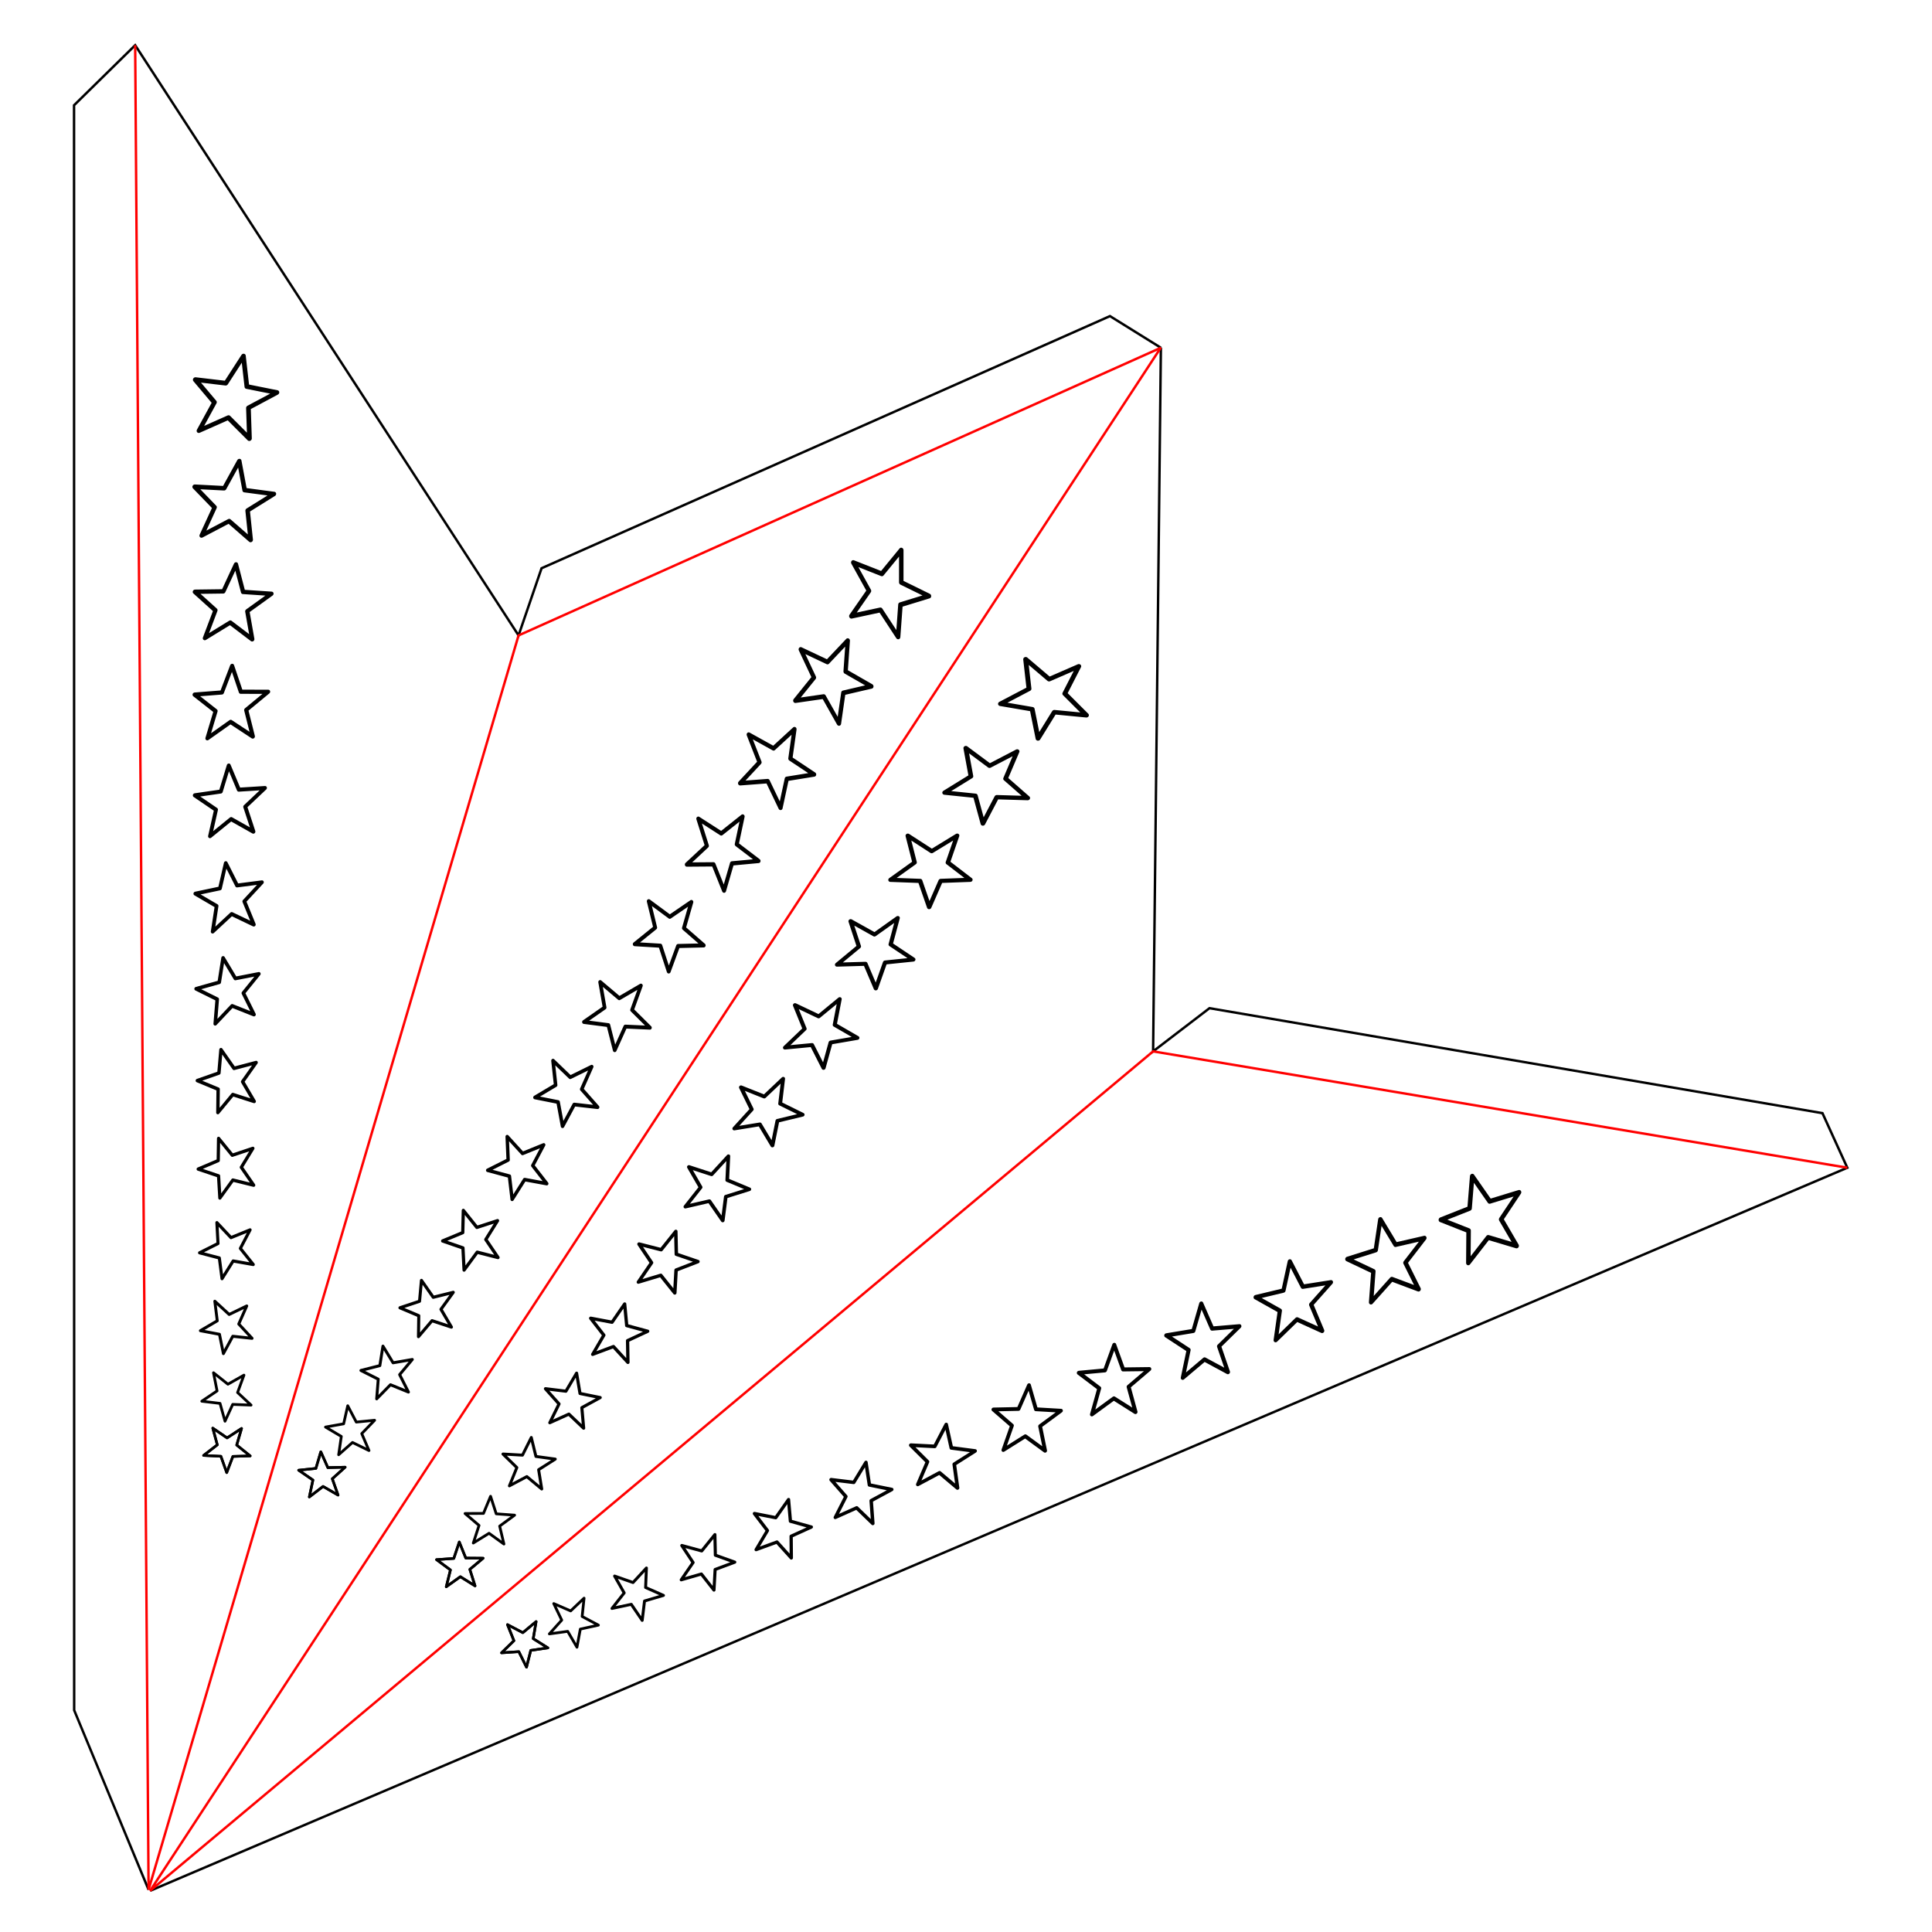 <?xml version="1.0" encoding="UTF-8" standalone="no"?>
<!-- Created with Inkscape (http://www.inkscape.org/) -->

<svg
   xmlns:dc="http://purl.org/dc/elements/1.1/"
   xmlns:cc="http://creativecommons.org/ns#"
   xmlns:rdf="http://www.w3.org/1999/02/22-rdf-syntax-ns#"
   xmlns:svg="http://www.w3.org/2000/svg"
   xmlns="http://www.w3.org/2000/svg"
   xmlns:xlink="http://www.w3.org/1999/xlink"
   xmlns:sodipodi="http://sodipodi.sourceforge.net/DTD/sodipodi-0.dtd"
   xmlns:inkscape="http://www.inkscape.org/namespaces/inkscape"
   width="12in"
   height="12in"
   viewBox="0 0 304.8 304.8"
   version="1.1"
   id="svg8"
   inkscape:version="0.92.3 (2405546, 2018-03-11)"
   sodipodi:docname="star.svg">
  <defs
     id="defs2" />
  <sodipodi:namedview
     id="base"
     pagecolor="#ffffff"
     bordercolor="#666666"
     borderopacity="1.0"
     inkscape:pageopacity="0.0"
     inkscape:pageshadow="2"
     inkscape:zoom="0.49497475"
     inkscape:cx="304.81076"
     inkscape:cy="583.54216"
     inkscape:document-units="mm"
     inkscape:current-layer="layer1"
     showgrid="false"
     inkscape:snap-global="true"
     units="in"
     inkscape:window-width="1920"
     inkscape:window-height="1025"
     inkscape:window-x="0"
     inkscape:window-y="27"
     inkscape:window-maximized="1" />
  <g
     inkscape:label="Layer 1"
     inkscape:groupmode="layer"
     id="layer1"
     transform="translate(0,7.8)">
    <g
       id="g1022"
       transform="matrix(1.185,0,0,1.185,-7.189,-23.255)">
      <g
         transform="matrix(1.173,0.346,-0.346,1.173,-199.635,-60.124)"
         id="g5872">
        <path
           sodipodi:nodetypes="cccccccc"
           style="fill:none;fill-opacity:1;stroke:#000000;stroke-width:0.265px;stroke-linecap:butt;stroke-linejoin:miter;stroke-opacity:1"
           d="m 310.176,10.353 -6.291,-1.737 -51.583,43.832 -0.334,7.723 -58.208,-49.818 -4.533,8.152 49.445,167.578 13.296,16.45"
           id="path4719"
           inkscape:connector-curvature="0" />
        <path
           style="fill:none;stroke:#ff0000;stroke-width:0.265px;stroke-linecap:butt;stroke-linejoin:miter;stroke-opacity:1"
           d="M 193.76,10.353 251.968,202.533 V 60.171 l 58.208,-49.818"
           id="path4721"
           inkscape:connector-curvature="0"
           sodipodi:nodetypes="cccc" />
        <g
           transform="matrix(-0.768,0.222,-0.222,-0.768,308.901,158.928)"
           id="g5239-2">
          <path
             inkscape:tile-y0="24.055408"
             inkscape:tile-x0="69.869705"
             inkscape:tile-h="6.4005738"
             inkscape:tile-w="6.7012454"
             inkscape:tile-cy="27.569382"
             inkscape:tile-cx="73.215048"
             inkscape:transform-center-y="-0.31369228"
             inkscape:transform-center-x="-0.0052801097"
             d="m 75.163,30.28 -1.955,-1.321 -1.969,1.301 0.652,-2.268 -1.846,-1.47 2.358,-0.081 0.828,-2.209 0.805,2.218 2.357,0.105 -1.86,1.451 z"
             inkscape:randomized="0"
             inkscape:rounded="0"
             inkscape:flatsided="false"
             sodipodi:arg2="1.5759155"
             sodipodi:arg1="0.947597"
             sodipodi:r2="1.3892924"
             sodipodi:r1="3.3376632"
             sodipodi:cy="27.569384"
             sodipodi:cx="73.21505"
             sodipodi:sides="5"
             id="path4729-0"
             style="fill:none;fill-opacity:1;stroke:#000000;stroke-width:0.353;stroke-linecap:round;stroke-linejoin:round;stroke-miterlimit:4;stroke-dasharray:none;stroke-dashoffset:0;stroke-opacity:1"
             sodipodi:type="star" />
          <use
             inkscape:transform-center-y="19.961292"
             inkscape:transform-center-x="-53.848848"
             height="100%"
             width="100%"
             id="use5183-6"
             xlink:href="#path4729-0"
             inkscape:tiled-clone-of="#path4729-0"
             y="0"
             x="0" />
          <use
             inkscape:transform-center-y="25.334506"
             inkscape:transform-center-x="-53.924204"
             height="100%"
             width="100%"
             id="use5185-1"
             transform="matrix(1.058,0.072,-0.073,1.067,-2.207,0.101)"
             xlink:href="#path4729-0"
             inkscape:tiled-clone-of="#path4729-0"
             y="0"
             x="0" />
          <use
             inkscape:transform-center-y="32.300148"
             inkscape:transform-center-x="-54.009068"
             height="100%"
             width="100%"
             id="use5187-5"
             transform="matrix(1.11,0.152,-0.155,1.13,-3.76,1.919)"
             xlink:href="#path4729-0"
             inkscape:tiled-clone-of="#path4729-0"
             y="0"
             x="0" />
          <use
             inkscape:transform-center-y="40.032978"
             inkscape:transform-center-x="-54.103089"
             height="100%"
             width="100%"
             id="use5189-5"
             transform="matrix(1.155,0.239,-0.246,1.186,-4.61,4.392)"
             xlink:href="#path4729-0"
             inkscape:tiled-clone-of="#path4729-0"
             y="0"
             x="0" />
          <use
             inkscape:transform-center-y="48.312637"
             inkscape:transform-center-x="-54.205843"
             height="100%"
             width="100%"
             id="use5191-47"
             transform="matrix(1.194,0.333,-0.345,1.236,-4.712,7.282)"
             xlink:href="#path4729-0"
             inkscape:tiled-clone-of="#path4729-0"
             y="0"
             x="0" />
          <use
             inkscape:transform-center-y="57.025658"
             inkscape:transform-center-x="-54.202209"
             height="100%"
             width="100%"
             id="use5193-6"
             transform="matrix(1.225,0.434,-0.453,1.278,-4.029,10.503)"
             xlink:href="#path4729-0"
             inkscape:tiled-clone-of="#path4729-0"
             y="0"
             x="0" />
          <use
             inkscape:transform-center-y="66.101275"
             inkscape:transform-center-x="-54.119734"
             height="100%"
             width="100%"
             id="use5195-5"
             transform="matrix(1.248,0.54,-0.567,1.311,-2.526,14.03)"
             xlink:href="#path4729-0"
             inkscape:tiled-clone-of="#path4729-0"
             y="0"
             x="0" />
          <use
             inkscape:transform-center-y="75.490529"
             inkscape:transform-center-x="-54.026212"
             height="100%"
             width="100%"
             id="use5197-6"
             transform="matrix(1.262,0.651,-0.689,1.335,-0.179,17.87)"
             xlink:href="#path4729-0"
             inkscape:tiled-clone-of="#path4729-0"
             y="0"
             x="0" />
          <use
             inkscape:transform-center-y="85.157208"
             inkscape:transform-center-x="-53.921943"
             height="100%"
             width="100%"
             id="use5199-9"
             transform="matrix(1.266,0.767,-0.816,1.348,3.034,22.052)"
             xlink:href="#path4729-0"
             inkscape:tiled-clone-of="#path4729-0"
             y="0"
             x="0" />
          <use
             inkscape:transform-center-y="95.073255"
             inkscape:transform-center-x="-53.807342"
             height="100%"
             width="100%"
             id="use5201-3"
             transform="matrix(1.26,0.886,-0.949,1.35,7.127,26.618)"
             xlink:href="#path4729-0"
             inkscape:tiled-clone-of="#path4729-0"
             y="0"
             x="0" />
          <use
             inkscape:transform-center-y="105.147"
             inkscape:transform-center-x="-53.6829"
             height="100%"
             width="100%"
             id="use5203-7"
             transform="matrix(1.243,1.007,-1.086,1.341,12.105,31.617)"
             xlink:href="#path4729-0"
             inkscape:tiled-clone-of="#path4729-0"
             y="0"
             x="0" />
          <use
             inkscape:transform-center-y="115.27707"
             inkscape:transform-center-x="-53.549238"
             height="100%"
             width="100%"
             id="use5205-4"
             transform="matrix(1.216,1.13,-1.225,1.319,17.969,37.109)"
             xlink:href="#path4729-0"
             inkscape:tiled-clone-of="#path4729-0"
             y="0"
             x="0" />
          <use
             inkscape:transform-center-y="125.58388"
             inkscape:transform-center-x="-53.407046"
             height="100%"
             width="100%"
             id="use5207-5"
             transform="matrix(1.177,1.254,-1.367,1.284,24.711,43.153)"
             xlink:href="#path4729-0"
             inkscape:tiled-clone-of="#path4729-0"
             y="0"
             x="0" />
        </g>
        <g
           transform="matrix(0.768,0.222,0.222,-0.768,195.035,158.928)"
           id="g5239-1-4">
          <path
             inkscape:tile-y0="24.055408"
             inkscape:tile-x0="69.869705"
             inkscape:tile-h="6.4005738"
             inkscape:tile-w="6.7012454"
             inkscape:tile-cy="27.569382"
             inkscape:tile-cx="73.215048"
             inkscape:transform-center-y="-0.31369228"
             inkscape:transform-center-x="-0.0052801097"
             d="m 75.163,30.28 -1.955,-1.321 -1.969,1.301 0.652,-2.268 -1.846,-1.47 2.358,-0.081 0.828,-2.209 0.805,2.218 2.357,0.105 -1.86,1.451 z"
             inkscape:randomized="0"
             inkscape:rounded="0"
             inkscape:flatsided="false"
             sodipodi:arg2="1.5759155"
             sodipodi:arg1="0.947597"
             sodipodi:r2="1.3892924"
             sodipodi:r1="3.3376632"
             sodipodi:cy="27.569384"
             sodipodi:cx="73.21505"
             sodipodi:sides="5"
             id="path4729-2-7"
             style="fill:none;fill-opacity:1;stroke:#000000;stroke-width:0.353;stroke-linecap:round;stroke-linejoin:round;stroke-miterlimit:4;stroke-dasharray:none;stroke-dashoffset:0;stroke-opacity:1"
             sodipodi:type="star" />
          <use
             inkscape:transform-center-y="19.961292"
             inkscape:transform-center-x="-53.848848"
             height="100%"
             width="100%"
             id="use5183-9-4"
             xlink:href="#path4729-2-7"
             inkscape:tiled-clone-of="#path4729-2-7"
             y="0"
             x="0" />
          <use
             inkscape:transform-center-y="25.334506"
             inkscape:transform-center-x="-53.924204"
             height="100%"
             width="100%"
             id="use5185-3-4"
             transform="matrix(1.058,0.072,-0.073,1.067,-2.207,0.101)"
             xlink:href="#path4729-2-7"
             inkscape:tiled-clone-of="#path4729-2-7"
             y="0"
             x="0" />
          <use
             inkscape:transform-center-y="32.300148"
             inkscape:transform-center-x="-54.009068"
             height="100%"
             width="100%"
             id="use5187-1-3"
             transform="matrix(1.11,0.152,-0.155,1.13,-3.76,1.919)"
             xlink:href="#path4729-2-7"
             inkscape:tiled-clone-of="#path4729-2-7"
             y="0"
             x="0" />
          <use
             inkscape:transform-center-y="40.032978"
             inkscape:transform-center-x="-54.103089"
             height="100%"
             width="100%"
             id="use5189-9-0"
             transform="matrix(1.155,0.239,-0.246,1.186,-4.61,4.392)"
             xlink:href="#path4729-2-7"
             inkscape:tiled-clone-of="#path4729-2-7"
             y="0"
             x="0" />
          <use
             inkscape:transform-center-y="48.312637"
             inkscape:transform-center-x="-54.205843"
             height="100%"
             width="100%"
             id="use5191-4-7"
             transform="matrix(1.194,0.333,-0.345,1.236,-4.712,7.282)"
             xlink:href="#path4729-2-7"
             inkscape:tiled-clone-of="#path4729-2-7"
             y="0"
             x="0" />
          <use
             inkscape:transform-center-y="57.025658"
             inkscape:transform-center-x="-54.202209"
             height="100%"
             width="100%"
             id="use5193-7-8"
             transform="matrix(1.225,0.434,-0.453,1.278,-4.029,10.503)"
             xlink:href="#path4729-2-7"
             inkscape:tiled-clone-of="#path4729-2-7"
             y="0"
             x="0" />
          <use
             inkscape:transform-center-y="66.101275"
             inkscape:transform-center-x="-54.119734"
             height="100%"
             width="100%"
             id="use5195-8-6"
             transform="matrix(1.248,0.54,-0.567,1.311,-2.526,14.03)"
             xlink:href="#path4729-2-7"
             inkscape:tiled-clone-of="#path4729-2-7"
             y="0"
             x="0" />
          <use
             inkscape:transform-center-y="75.490529"
             inkscape:transform-center-x="-54.026212"
             height="100%"
             width="100%"
             id="use5197-4-8"
             transform="matrix(1.262,0.651,-0.689,1.335,-0.179,17.87)"
             xlink:href="#path4729-2-7"
             inkscape:tiled-clone-of="#path4729-2-7"
             y="0"
             x="0" />
          <use
             inkscape:transform-center-y="85.157208"
             inkscape:transform-center-x="-53.921943"
             height="100%"
             width="100%"
             id="use5199-5-8"
             transform="matrix(1.266,0.767,-0.816,1.348,3.034,22.052)"
             xlink:href="#path4729-2-7"
             inkscape:tiled-clone-of="#path4729-2-7"
             y="0"
             x="0" />
          <use
             inkscape:transform-center-y="95.073255"
             inkscape:transform-center-x="-53.807342"
             height="100%"
             width="100%"
             id="use5201-0-4"
             transform="matrix(1.26,0.886,-0.949,1.35,7.127,26.618)"
             xlink:href="#path4729-2-7"
             inkscape:tiled-clone-of="#path4729-2-7"
             y="0"
             x="0" />
          <use
             inkscape:transform-center-y="105.147"
             inkscape:transform-center-x="-53.6829"
             height="100%"
             width="100%"
             id="use5203-3-3"
             transform="matrix(1.243,1.007,-1.086,1.341,12.105,31.617)"
             xlink:href="#path4729-2-7"
             inkscape:tiled-clone-of="#path4729-2-7"
             y="0"
             x="0" />
          <use
             inkscape:transform-center-y="115.27707"
             inkscape:transform-center-x="-53.549238"
             height="100%"
             width="100%"
             id="use5205-6-1"
             transform="matrix(1.216,1.13,-1.225,1.319,17.969,37.109)"
             xlink:href="#path4729-2-7"
             inkscape:tiled-clone-of="#path4729-2-7"
             y="0"
             x="0" />
          <use
             inkscape:transform-center-y="125.58388"
             inkscape:transform-center-x="-53.407046"
             height="100%"
             width="100%"
             id="use5207-1-4"
             transform="matrix(1.177,1.254,-1.367,1.284,24.711,43.153)"
             xlink:href="#path4729-2-7"
             inkscape:tiled-clone-of="#path4729-2-7"
             y="0"
             x="0" />
        </g>
      </g>
      <g
         inkscape:transform-center-y="-102.2344"
         inkscape:transform-center-x="-112.99815"
         transform="matrix(0.785,0.938,-0.938,0.785,18.23,-130.565)"
         id="g5872-3">
        <path
           sodipodi:nodetypes="cccccc"
           style="fill:none;fill-opacity:1;stroke:#000000;stroke-width:0.265px;stroke-linecap:butt;stroke-linejoin:miter;stroke-opacity:1"
           d="M 251.968,202.533 310.176,10.353 303.885,8.616 252.302,52.448 251.968,60.171 193.76,10.353"
           id="path4719-6"
           inkscape:connector-curvature="0" />
        <path
           style="fill:none;stroke:#ff0000;stroke-width:0.265px;stroke-linecap:butt;stroke-linejoin:miter;stroke-opacity:1"
           d="M 193.76,10.353 251.968,202.533 V 60.171 l 58.208,-49.818"
           id="path4721-7"
           inkscape:connector-curvature="0"
           sodipodi:nodetypes="cccc" />
        <g
           transform="matrix(-0.768,0.222,-0.222,-0.768,308.901,158.928)"
           id="g5239-2-5">
          <path
             inkscape:tile-y0="24.055408"
             inkscape:tile-x0="69.869705"
             inkscape:tile-h="6.4005738"
             inkscape:tile-w="6.7012454"
             inkscape:tile-cy="27.569382"
             inkscape:tile-cx="73.215048"
             inkscape:transform-center-y="-0.31369228"
             inkscape:transform-center-x="-0.0052801097"
             d="m 75.163,30.28 -1.955,-1.321 -1.969,1.301 0.652,-2.268 -1.846,-1.47 2.358,-0.081 0.828,-2.209 0.805,2.218 2.357,0.105 -1.86,1.451 z"
             inkscape:randomized="0"
             inkscape:rounded="0"
             inkscape:flatsided="false"
             sodipodi:arg2="1.5759155"
             sodipodi:arg1="0.947597"
             sodipodi:r2="1.3892924"
             sodipodi:r1="3.3376632"
             sodipodi:cy="27.569384"
             sodipodi:cx="73.21505"
             sodipodi:sides="5"
             id="path4729-0-3"
             style="fill:none;fill-opacity:1;stroke:#000000;stroke-width:0.353;stroke-linecap:round;stroke-linejoin:round;stroke-miterlimit:4;stroke-dasharray:none;stroke-dashoffset:0;stroke-opacity:1"
             sodipodi:type="star" />
          <use
             inkscape:transform-center-y="19.961292"
             inkscape:transform-center-x="-53.848848"
             height="100%"
             width="100%"
             id="use5183-6-5"
             xlink:href="#path4729-0-3"
             inkscape:tiled-clone-of="#path4729-0-3"
             y="0"
             x="0" />
          <use
             inkscape:transform-center-y="25.334506"
             inkscape:transform-center-x="-53.924204"
             height="100%"
             width="100%"
             id="use5185-1-6"
             transform="matrix(1.058,0.072,-0.073,1.067,-2.207,0.101)"
             xlink:href="#path4729-0-3"
             inkscape:tiled-clone-of="#path4729-0-3"
             y="0"
             x="0" />
          <use
             inkscape:transform-center-y="32.300148"
             inkscape:transform-center-x="-54.009068"
             height="100%"
             width="100%"
             id="use5187-5-2"
             transform="matrix(1.11,0.152,-0.155,1.13,-3.76,1.919)"
             xlink:href="#path4729-0-3"
             inkscape:tiled-clone-of="#path4729-0-3"
             y="0"
             x="0" />
          <use
             inkscape:transform-center-y="40.032978"
             inkscape:transform-center-x="-54.103089"
             height="100%"
             width="100%"
             id="use5189-5-9"
             transform="matrix(1.155,0.239,-0.246,1.186,-4.61,4.392)"
             xlink:href="#path4729-0-3"
             inkscape:tiled-clone-of="#path4729-0-3"
             y="0"
             x="0" />
          <use
             inkscape:transform-center-y="48.312637"
             inkscape:transform-center-x="-54.205843"
             height="100%"
             width="100%"
             id="use5191-47-1"
             transform="matrix(1.194,0.333,-0.345,1.236,-4.712,7.282)"
             xlink:href="#path4729-0-3"
             inkscape:tiled-clone-of="#path4729-0-3"
             y="0"
             x="0" />
          <use
             inkscape:transform-center-y="57.025658"
             inkscape:transform-center-x="-54.202209"
             height="100%"
             width="100%"
             id="use5193-6-2"
             transform="matrix(1.225,0.434,-0.453,1.278,-4.029,10.503)"
             xlink:href="#path4729-0-3"
             inkscape:tiled-clone-of="#path4729-0-3"
             y="0"
             x="0" />
          <use
             inkscape:transform-center-y="66.101275"
             inkscape:transform-center-x="-54.119734"
             height="100%"
             width="100%"
             id="use5195-5-7"
             transform="matrix(1.248,0.54,-0.567,1.311,-2.526,14.03)"
             xlink:href="#path4729-0-3"
             inkscape:tiled-clone-of="#path4729-0-3"
             y="0"
             x="0" />
          <use
             inkscape:transform-center-y="75.490529"
             inkscape:transform-center-x="-54.026212"
             height="100%"
             width="100%"
             id="use5197-6-0"
             transform="matrix(1.262,0.651,-0.689,1.335,-0.179,17.87)"
             xlink:href="#path4729-0-3"
             inkscape:tiled-clone-of="#path4729-0-3"
             y="0"
             x="0" />
          <use
             inkscape:transform-center-y="85.157208"
             inkscape:transform-center-x="-53.921943"
             height="100%"
             width="100%"
             id="use5199-9-9"
             transform="matrix(1.266,0.767,-0.816,1.348,3.034,22.052)"
             xlink:href="#path4729-0-3"
             inkscape:tiled-clone-of="#path4729-0-3"
             y="0"
             x="0" />
          <use
             inkscape:transform-center-y="95.073255"
             inkscape:transform-center-x="-53.807342"
             height="100%"
             width="100%"
             id="use5201-3-3"
             transform="matrix(1.26,0.886,-0.949,1.35,7.127,26.618)"
             xlink:href="#path4729-0-3"
             inkscape:tiled-clone-of="#path4729-0-3"
             y="0"
             x="0" />
          <use
             inkscape:transform-center-y="105.147"
             inkscape:transform-center-x="-53.6829"
             height="100%"
             width="100%"
             id="use5203-7-6"
             transform="matrix(1.243,1.007,-1.086,1.341,12.105,31.617)"
             xlink:href="#path4729-0-3"
             inkscape:tiled-clone-of="#path4729-0-3"
             y="0"
             x="0" />
          <use
             inkscape:transform-center-y="115.27707"
             inkscape:transform-center-x="-53.549238"
             height="100%"
             width="100%"
             id="use5205-4-0"
             transform="matrix(1.216,1.13,-1.225,1.319,17.969,37.109)"
             xlink:href="#path4729-0-3"
             inkscape:tiled-clone-of="#path4729-0-3"
             y="0"
             x="0" />
          <use
             inkscape:transform-center-y="125.58388"
             inkscape:transform-center-x="-53.407046"
             height="100%"
             width="100%"
             id="use5207-5-6"
             transform="matrix(1.177,1.254,-1.367,1.284,24.711,43.153)"
             xlink:href="#path4729-0-3"
             inkscape:tiled-clone-of="#path4729-0-3"
             y="0"
             x="0" />
        </g>
        <g
           transform="matrix(0.768,0.222,0.222,-0.768,195.035,158.928)"
           id="g5239-1-4-2">
          <path
             inkscape:tile-y0="24.055408"
             inkscape:tile-x0="69.869705"
             inkscape:tile-h="6.4005738"
             inkscape:tile-w="6.7012454"
             inkscape:tile-cy="27.569382"
             inkscape:tile-cx="73.215048"
             inkscape:transform-center-y="-0.31369228"
             inkscape:transform-center-x="-0.0052801097"
             d="m 75.163,30.28 -1.955,-1.321 -1.969,1.301 0.652,-2.268 -1.846,-1.47 2.358,-0.081 0.828,-2.209 0.805,2.218 2.357,0.105 -1.86,1.451 z"
             inkscape:randomized="0"
             inkscape:rounded="0"
             inkscape:flatsided="false"
             sodipodi:arg2="1.5759155"
             sodipodi:arg1="0.947597"
             sodipodi:r2="1.3892924"
             sodipodi:r1="3.3376632"
             sodipodi:cy="27.569384"
             sodipodi:cx="73.21505"
             sodipodi:sides="5"
             id="path4729-2-7-6"
             style="fill:none;fill-opacity:1;stroke:#000000;stroke-width:0.353;stroke-linecap:round;stroke-linejoin:round;stroke-miterlimit:4;stroke-dasharray:none;stroke-dashoffset:0;stroke-opacity:1"
             sodipodi:type="star" />
          <use
             inkscape:transform-center-y="19.961292"
             inkscape:transform-center-x="-53.848848"
             height="100%"
             width="100%"
             id="use5183-9-4-1"
             xlink:href="#path4729-2-7-6"
             inkscape:tiled-clone-of="#path4729-2-7-6"
             y="0"
             x="0" />
          <use
             inkscape:transform-center-y="25.334506"
             inkscape:transform-center-x="-53.924204"
             height="100%"
             width="100%"
             id="use5185-3-4-8"
             transform="matrix(1.058,0.072,-0.073,1.067,-2.207,0.101)"
             xlink:href="#path4729-2-7-6"
             inkscape:tiled-clone-of="#path4729-2-7-6"
             y="0"
             x="0" />
          <use
             inkscape:transform-center-y="32.300148"
             inkscape:transform-center-x="-54.009068"
             height="100%"
             width="100%"
             id="use5187-1-3-7"
             transform="matrix(1.11,0.152,-0.155,1.13,-3.76,1.919)"
             xlink:href="#path4729-2-7-6"
             inkscape:tiled-clone-of="#path4729-2-7-6"
             y="0"
             x="0" />
          <use
             inkscape:transform-center-y="40.032978"
             inkscape:transform-center-x="-54.103089"
             height="100%"
             width="100%"
             id="use5189-9-0-9"
             transform="matrix(1.155,0.239,-0.246,1.186,-4.61,4.392)"
             xlink:href="#path4729-2-7-6"
             inkscape:tiled-clone-of="#path4729-2-7-6"
             y="0"
             x="0" />
          <use
             inkscape:transform-center-y="48.312637"
             inkscape:transform-center-x="-54.205843"
             height="100%"
             width="100%"
             id="use5191-4-7-2"
             transform="matrix(1.194,0.333,-0.345,1.236,-4.712,7.282)"
             xlink:href="#path4729-2-7-6"
             inkscape:tiled-clone-of="#path4729-2-7-6"
             y="0"
             x="0" />
          <use
             inkscape:transform-center-y="57.025658"
             inkscape:transform-center-x="-54.202209"
             height="100%"
             width="100%"
             id="use5193-7-8-0"
             transform="matrix(1.225,0.434,-0.453,1.278,-4.029,10.503)"
             xlink:href="#path4729-2-7-6"
             inkscape:tiled-clone-of="#path4729-2-7-6"
             y="0"
             x="0" />
          <use
             inkscape:transform-center-y="66.101275"
             inkscape:transform-center-x="-54.119734"
             height="100%"
             width="100%"
             id="use5195-8-6-2"
             transform="matrix(1.248,0.54,-0.567,1.311,-2.526,14.03)"
             xlink:href="#path4729-2-7-6"
             inkscape:tiled-clone-of="#path4729-2-7-6"
             y="0"
             x="0" />
          <use
             inkscape:transform-center-y="75.490529"
             inkscape:transform-center-x="-54.026212"
             height="100%"
             width="100%"
             id="use5197-4-8-3"
             transform="matrix(1.262,0.651,-0.689,1.335,-0.179,17.87)"
             xlink:href="#path4729-2-7-6"
             inkscape:tiled-clone-of="#path4729-2-7-6"
             y="0"
             x="0" />
          <use
             inkscape:transform-center-y="85.157208"
             inkscape:transform-center-x="-53.921943"
             height="100%"
             width="100%"
             id="use5199-5-8-7"
             transform="matrix(1.266,0.767,-0.816,1.348,3.034,22.052)"
             xlink:href="#path4729-2-7-6"
             inkscape:tiled-clone-of="#path4729-2-7-6"
             y="0"
             x="0" />
          <use
             inkscape:transform-center-y="95.073255"
             inkscape:transform-center-x="-53.807342"
             height="100%"
             width="100%"
             id="use5201-0-4-5"
             transform="matrix(1.26,0.886,-0.949,1.35,7.127,26.618)"
             xlink:href="#path4729-2-7-6"
             inkscape:tiled-clone-of="#path4729-2-7-6"
             y="0"
             x="0" />
          <use
             inkscape:transform-center-y="105.147"
             inkscape:transform-center-x="-53.6829"
             height="100%"
             width="100%"
             id="use5203-3-3-9"
             transform="matrix(1.243,1.007,-1.086,1.341,12.105,31.617)"
             xlink:href="#path4729-2-7-6"
             inkscape:tiled-clone-of="#path4729-2-7-6"
             y="0"
             x="0" />
          <use
             inkscape:transform-center-y="115.27707"
             inkscape:transform-center-x="-53.549238"
             height="100%"
             width="100%"
             id="use5205-6-1-2"
             transform="matrix(1.216,1.13,-1.225,1.319,17.969,37.109)"
             xlink:href="#path4729-2-7-6"
             inkscape:tiled-clone-of="#path4729-2-7-6"
             y="0"
             x="0" />
          <use
             inkscape:transform-center-y="125.58388"
             inkscape:transform-center-x="-53.407046"
             height="100%"
             width="100%"
             id="use5207-1-4-2"
             transform="matrix(1.177,1.254,-1.367,1.284,24.711,43.153)"
             xlink:href="#path4729-2-7-6"
             inkscape:tiled-clone-of="#path4729-2-7-6"
             y="0"
             x="0" />
        </g>
      </g>
    </g>
  </g>
</svg>
